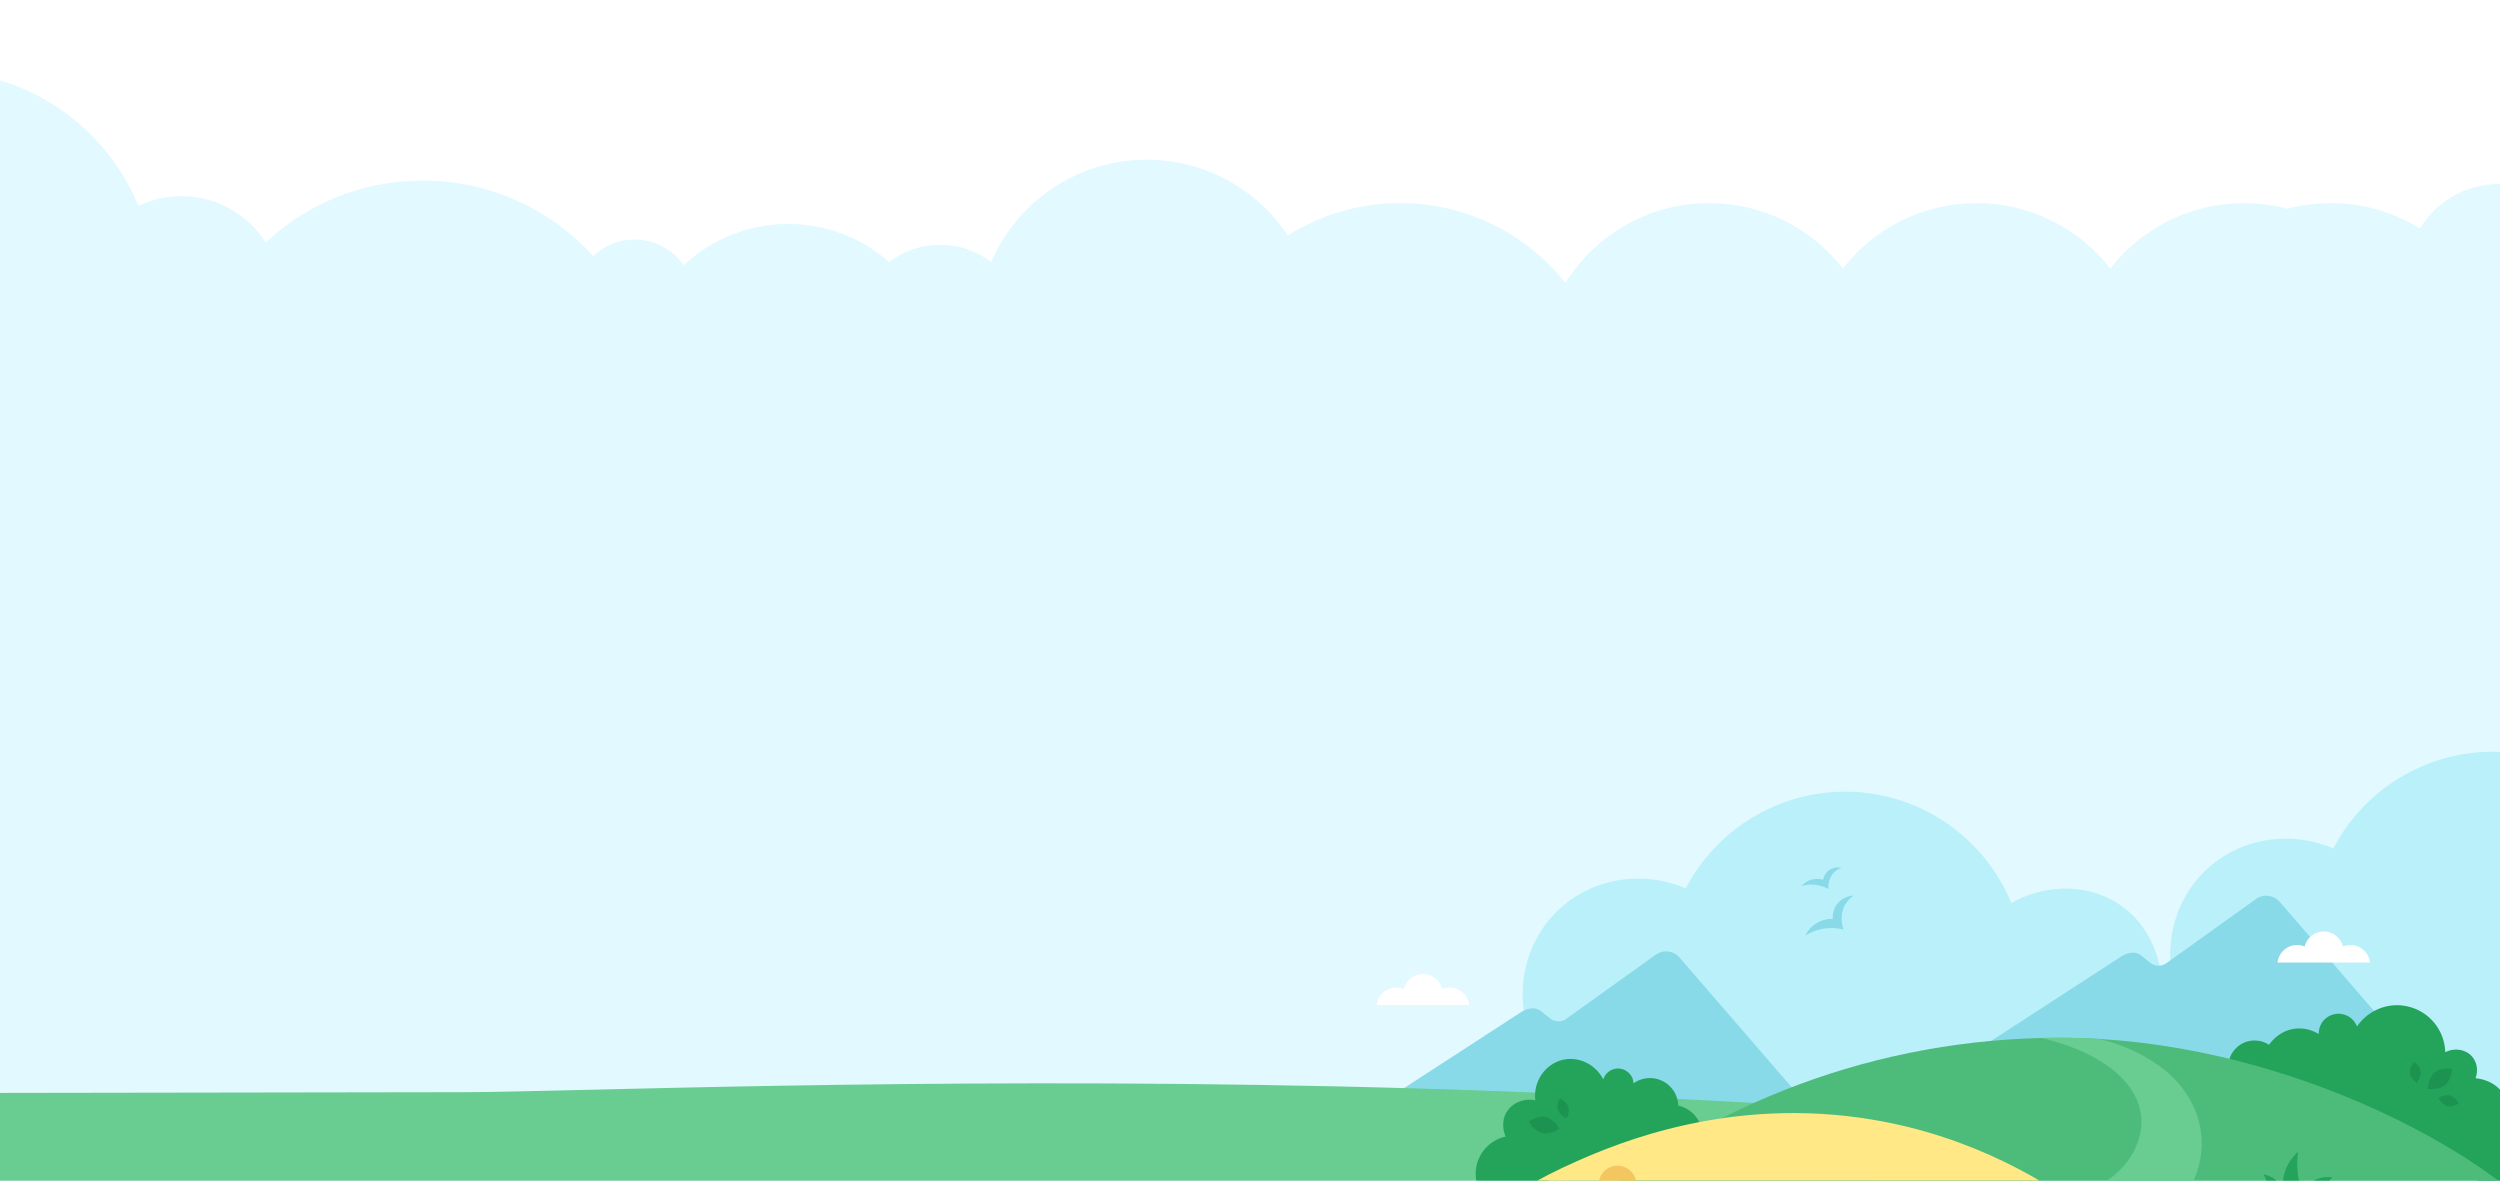 <?xml version="1.0" encoding="UTF-8"?> <svg xmlns="http://www.w3.org/2000/svg" width="1440" height="680" viewBox="0 0 1440 680" fill="none"><rect x="0" y="0" width="1440" height="680" fill="#333333" stroke="none"/> <g clip-path="url(#clip0)"> <rect width="1440" height="680" fill="white"></rect> <rect y="200" width="1440" height="480" fill="#E1F9FF"></rect> <path d="M1264.59 637.811C1277.25 628.951 1284.5 614.451 1283.13 599.901C1281.37 581.191 1265.64 565.231 1244.95 562.541C1244.5 558.351 1241.77 536.681 1223.13 522.661C1205.22 509.191 1179.77 508.181 1158.52 520.141C1143.23 483.071 1107.79 458.061 1067.81 456.121C1027.56 454.171 989.665 475.941 970.995 511.741C945.645 500.861 916.395 506.011 897.155 524.611C875.815 545.251 870.785 578.611 885.405 605.761C883.615 606.681 861.065 618.781 858.275 644.521C856.035 665.201 868.175 679.701 870.305 682.161C1001.73 667.381 1133.16 652.591 1264.59 637.811Z" fill="#B9F0F9"></path> <path d="M1637.59 614.811C1650.25 605.951 1657.5 591.451 1656.13 576.901C1654.37 558.191 1638.64 542.231 1617.95 539.541C1617.5 535.351 1614.77 513.681 1596.13 499.661C1578.22 486.191 1552.77 485.181 1531.52 497.141C1516.23 460.071 1480.79 435.061 1440.81 433.121C1400.56 431.171 1362.66 452.941 1343.99 488.741C1318.64 477.861 1289.39 483.011 1270.15 501.611C1248.81 522.251 1243.78 555.611 1258.4 582.761C1256.61 583.681 1234.06 595.781 1231.27 621.521C1229.03 642.201 1241.17 656.701 1243.3 659.161C1374.73 644.381 1506.16 629.591 1637.59 614.811Z" fill="#B9F0F9"></path> <path d="M-36 291C13.421 291 56.143 262.32 76.43 220.695C84.732 225.347 94.306 228 104.5 228C106.799 228 109.066 227.865 111.294 227.603C111.099 230.543 111 233.51 111 236.5C111 309.678 170.322 369 243.5 369C310.336 369 365.614 319.514 374.693 255.183C388.911 284.661 419.081 305 454 305C495.378 305 530.087 276.441 539.489 237.959C540.156 237.986 540.826 238 541.5 238C552.563 238 562.761 234.296 570.922 228.06C585.866 262.73 620.349 287 660.5 287C671.833 287 682.715 285.066 692.833 281.511C710.2 327.385 754.541 360 806.5 360C856.708 360 899.804 329.545 918.321 286.101C935.705 302.176 958.955 312 984.5 312C1015.8 312 1043.66 297.248 1061.5 274.317C1079.34 297.248 1107.2 312 1138.5 312C1169.8 312 1197.66 297.248 1215.5 274.317C1233.34 297.248 1261.2 312 1292.5 312C1301.14 312 1309.52 310.876 1317.5 308.765C1325.48 310.876 1333.86 312 1342.5 312C1396.35 312 1440 268.348 1440 214.5C1440 213.998 1440 213.498 1439.99 212.998C1469.31 212.735 1493 188.884 1493 159.5C1493 129.953 1469.05 106 1439.5 106C1420.18 106 1403.25 116.244 1393.84 131.598C1378.93 122.344 1361.34 117 1342.5 117C1333.86 117 1325.48 118.124 1317.5 120.235C1309.52 118.124 1301.14 117 1292.5 117C1261.2 117 1233.34 131.752 1215.5 154.683C1197.66 131.752 1169.8 117 1138.5 117C1107.2 117 1079.34 131.752 1061.5 154.683C1043.66 131.752 1015.8 117 984.5 117C949.56 117 918.912 135.379 901.698 162.996C879.44 134.971 845.069 117 806.5 117C782.715 117 760.526 123.835 741.79 135.647C724.329 109.341 694.44 92 660.5 92C620.349 92 585.866 116.27 570.922 150.94C562.761 144.704 552.563 141 541.5 141C530.452 141 520.266 144.694 512.112 150.915C496.611 137.274 476.272 129 454 129C430.724 129 409.559 138.037 393.821 152.793C387.587 143.851 377.227 138 365.5 138C356.268 138 347.882 141.627 341.69 147.533C317.448 120.794 282.435 104 243.5 104C208.532 104 176.728 117.546 153.049 139.676C142.845 123.639 124.915 113 104.5 113C95.62 113 87.211 115.013 79.703 118.607C61.031 73.072 16.261 41 -36 41C-105.036 41 -161 96.964 -161 166C-161 235.036 -105.036 291 -36 291Z" fill="#E1F9FF"></path> <path d="M967.63 551.809C964.35 547.739 958.52 546.799 954.12 549.629L901.77 587.099C899.06 588.849 895.55 588.699 893 586.729C891.49 585.559 890.75 585.019 887.92 582.629C884.54 579.769 879.79 580.579 876.06 583.049L793 636.949L954.64 700.179L1079.48 681.149L967.63 551.809Z" fill="#89DAE8"></path> <path d="M0 629.516C66.375 629.446 164.813 629.307 267.609 629.098C327.516 628.959 527.344 620.406 770.203 625.761C1037.53 631.671 1307.81 655.592 1440 667.9V680H0V629.516Z" fill="#69CC91"></path> <path d="M979.673 648.391C977.573 642.371 972.553 638.121 966.683 636.791C966.643 635.421 966.423 634.031 966.013 632.661C963.453 624.011 954.373 619.071 945.723 621.631C943.943 622.161 942.313 622.971 940.883 623.991C940.853 623.281 940.743 622.561 940.533 621.841C939.133 617.121 934.183 614.431 929.463 615.821C926.503 616.701 924.343 618.981 923.483 621.721C919.023 612.971 909.323 608.381 900.253 610.441C890.143 612.741 883.023 622.811 884.333 633.761C877.553 632.421 870.823 635.331 867.663 640.831C864.003 647.201 866.913 653.941 867.233 654.651C858.263 656.651 851.453 664.031 850.203 673.061C848.923 682.351 853.773 691.521 862.233 695.731C873.513 689.111 885.953 682.501 899.543 676.221C928.623 662.791 955.933 654.101 979.673 648.391Z" fill="#24A35B"></path> <path d="M888.293 652.611C893.153 653.751 898.163 650.101 898.163 650.101C898.163 650.101 895.303 644.601 890.443 643.461C885.583 642.321 880.573 645.971 880.573 645.971C880.573 645.971 883.443 651.471 888.293 652.611Z" fill="#1D9352"></path> <path d="M897.413 639.441C898.483 642.591 902.323 644.141 902.323 644.141C902.323 644.141 904.423 640.571 903.353 637.421C902.283 634.271 898.443 632.721 898.443 632.721C898.443 632.721 896.343 636.291 897.413 639.441Z" fill="#1D9352"></path> <path d="M1313.34 519.74C1310.06 515.67 1304.23 514.73 1299.83 517.56L1247.48 555.03C1244.77 556.78 1241.26 556.63 1238.71 554.66C1237.2 553.49 1236.46 552.95 1233.63 550.56C1230.25 547.7 1225.5 548.51 1221.77 550.98L1138.71 604.88L1300.35 668.11L1425.19 649.08L1313.34 519.74Z" fill="#89DAE8"></path> <path d="M1455.08 669.63C1454.37 662.06 1449.3 655.39 1442 652.22C1446.14 645.64 1446.29 637.34 1442.39 630.83C1436.99 621.82 1426.76 621.12 1425.92 621.07C1427.54 616.74 1426.81 611.93 1423.95 608.61C1420.33 604.42 1413.87 603.26 1408.48 606.1C1408.16 593.66 1399.47 582.54 1386.78 579.68C1375.29 577.09 1363.86 582.03 1357.63 591.23C1356.31 587.8 1353.35 585.06 1349.49 584.19C1343.34 582.8 1337.24 586.67 1335.85 592.82C1335.64 593.75 1335.56 594.68 1335.58 595.59C1333.82 594.51 1329.04 591.91 1322.7 592.43C1314.05 593.14 1308.83 599.13 1306.94 601.76C1304.56 600.22 1301.72 599.31 1298.67 599.31C1290.25 599.31 1283.43 606.14 1283.43 614.56C1283.43 619.41 1285.7 623.73 1289.23 626.52C1286.46 632.02 1286.77 638.89 1290.19 644.62C1308.7 641.9 1349.26 638.65 1392.81 658.86C1414.21 668.79 1429.95 681.42 1440.59 691.64C1450.08 688.12 1455.95 678.95 1455.08 669.63Z" fill="#24A35B"></path> <path d="M1408.36 625.019C1404.51 628.199 1398.4 627.149 1398.4 627.149C1398.4 627.149 1398.52 620.949 1402.37 617.769C1406.22 614.589 1412.33 615.639 1412.33 615.639C1412.33 615.639 1412.2 621.839 1408.36 625.019Z" fill="#1D9352"></path> <path d="M1394.34 617.259C1394.78 620.559 1392.02 623.649 1392.02 623.649C1392.02 623.649 1388.56 621.389 1388.12 618.079C1387.68 614.779 1390.44 611.689 1390.44 611.689C1390.44 611.689 1393.91 613.959 1394.34 617.259Z" fill="#1D9352"></path> <path d="M1409.59 637.089C1406.38 636.219 1404.59 632.489 1404.59 632.489C1404.59 632.489 1408.01 630.159 1411.23 631.029C1414.45 631.899 1416.23 635.629 1416.23 635.629C1416.23 635.629 1412.81 637.959 1409.59 637.089Z" fill="#1D9352"></path> <path d="M1460.62 699.08C1425.73 661.47 1312.18 597.75 1186.5 597.75C1080.68 597.75 983.754 635.85 908.674 699.08H1460.62Z" fill="#4DBC7A"></path> <path d="M1250.61 699.08C1255.7 693.85 1270.38 676.7 1267.91 653.44C1265.86 634.2 1253.68 621.92 1247.47 616.85C1237.27 608.5 1223.87 601.83 1208.77 598.41C1201.4 597.98 1193.98 597.75 1186.51 597.75C1182.94 597.75 1179.37 597.8 1175.82 597.88C1212.69 606.5 1236.28 626.37 1233.2 650.28C1230.57 670.66 1210.01 689.11 1184.69 687.6C1181.86 688.2 1179.88 690.73 1179.98 693.48C1180.09 696.48 1182.64 699.02 1185.83 699.07H1250.61V699.08Z" fill="#69CC91"></path> <path d="M854.623 699.081C866.823 690.541 884.993 679.081 908.503 668.751C931.803 658.511 996.253 631.201 1078.37 644.891C1137.46 654.741 1180.04 681.541 1203.3 699.081H854.623Z" fill="#FFE885"></path> <path d="M942.464 680.82C941.734 675.52 937.194 671.43 931.694 671.43C926.194 671.43 921.654 675.52 920.924 680.82H942.464Z" fill="#F4C660"></path> <path d="M1365.14 554.42C1364.52 548.74 1359.7 544.32 1353.86 544.32C1352.33 544.32 1350.87 544.63 1349.53 545.18C1348.32 540.21 1343.84 536.52 1338.5 536.52C1333.16 536.52 1328.68 540.21 1327.47 545.18C1326.14 544.63 1324.68 544.32 1323.14 544.32C1317.29 544.32 1312.48 548.74 1311.86 554.42H1365.14Z" fill="white"></path> <path d="M846.28 578.9C845.66 573.22 840.84 568.8 835 568.8C833.47 568.8 832.01 569.11 830.67 569.66C829.46 564.69 824.98 561 819.64 561C814.3 561 809.82 564.69 808.61 569.66C807.28 569.11 805.82 568.8 804.28 568.8C798.43 568.8 793.62 573.22 793 578.9H846.28Z" fill="white"></path> <path d="M1060.61 499.891C1059.5 500.281 1057.86 501.031 1056.38 502.531C1052.75 506.191 1053.08 511.191 1053.15 512.071C1051.75 511.301 1049.75 510.391 1047.21 509.901C1042.99 509.081 1039.49 509.801 1037.59 510.351C1038.34 509.511 1040.56 507.241 1044.24 506.491C1046.84 505.961 1048.98 506.431 1050.08 506.751C1050.19 506.171 1050.8 503.151 1053.67 501.171C1056.77 499.031 1060.09 499.761 1060.61 499.891Z" fill="#89DAE8"></path> <path d="M1067.64 515.891C1066.26 516.831 1064.29 518.481 1062.8 521.091C1059.16 527.461 1061.46 534.231 1061.89 535.411C1059.68 534.861 1056.59 534.371 1052.92 534.631C1046.81 535.061 1042.27 537.361 1039.85 538.821C1040.57 537.391 1042.79 533.441 1047.57 531.051C1050.95 529.361 1054.07 529.211 1055.71 529.241C1055.64 528.401 1055.36 524.031 1058.58 520.241C1062.05 516.131 1066.88 515.911 1067.64 515.891Z" fill="#89DAE8"></path> <path d="M1310.06 699.08H1332.18C1332.87 696.35 1333.93 693.08 1335.64 689.57C1338.09 684.53 1341.02 680.74 1343.39 678.11C1341.89 677.89 1337.36 677.45 1332.63 680.05C1328.71 682.21 1326.72 685.33 1325.94 686.72C1325.03 684.03 1324.15 680.68 1323.65 676.79C1322.97 671.48 1323.24 666.89 1323.71 663.42C1321.84 665.07 1318.34 668.64 1316.31 674.35C1314.83 678.52 1314.72 682.19 1314.84 684.48C1314.19 683.26 1312.83 681.11 1310.34 679.25C1307.77 677.34 1305.24 676.67 1303.88 676.41C1305.46 679.9 1307.08 684.18 1308.32 689.18C1309.21 692.78 1309.74 696.11 1310.06 699.08Z" fill="#24A35B"></path> </g> <defs> <clipPath id="clip0"> <rect width="1440" height="680" fill="white"></rect> </clipPath> </defs> </svg> 